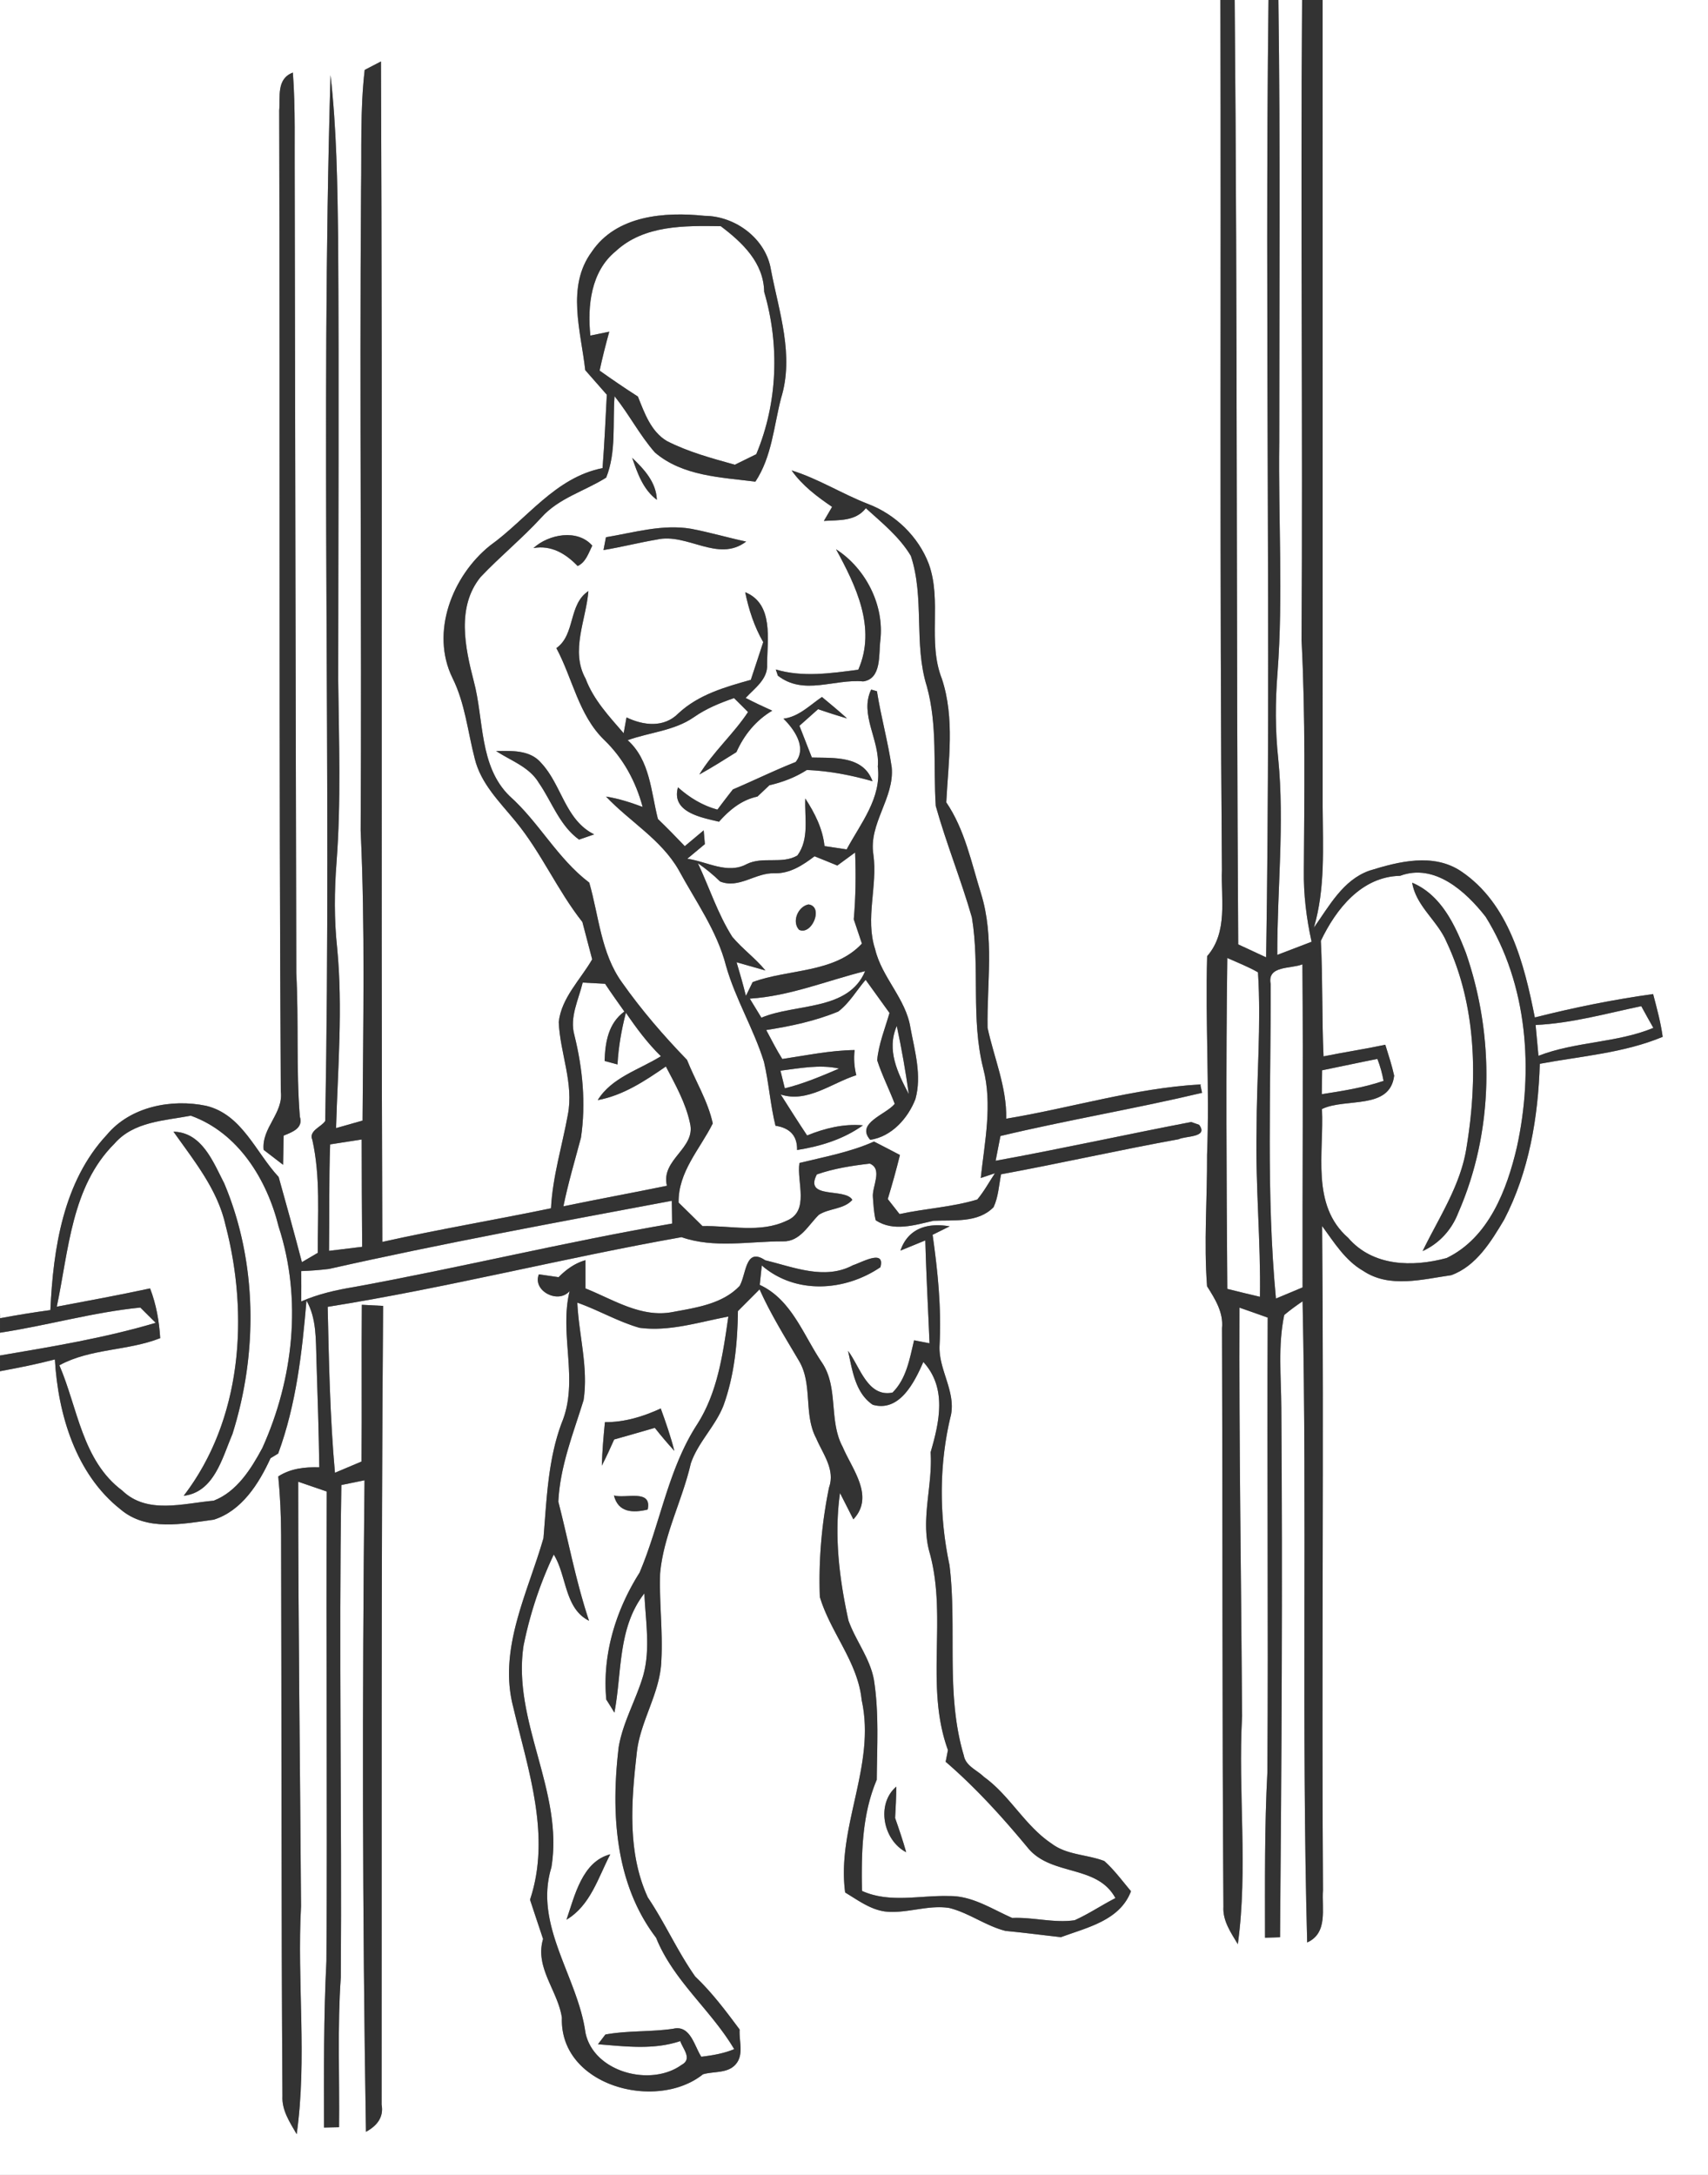 <svg width="288" height="275pt" viewBox="0 0 216 275" xmlns="http://www.w3.org/2000/svg"><rect x="0" y="0" width="216" height="275" fill="#808080" stroke="none"/><g fill="#FFF"><path d="M0 0h154.34c.09 36.65-.11 73.31.19 109.96-.14 3.7.79 7.89-1.87 10.94-.24 8.37.32 16.74-.01 25.12.03 5.54-.42 11.08 0 16.62 1.01 1.6 2.09 3.3 1.89 5.3.09 24.38.01 48.76.18 73.14-.11 1.79.95 3.29 1.82 4.75 1.31-9.57.01-19.24.54-28.85-.11-17.21-.4-34.43-.33-51.64 1.19.42 2.38.83 3.57 1.26-.1 19.14.09 38.28-.04 57.42-.37 6.99-.3 13.99-.3 20.99.47-.01 1.43-.04 1.9-.06.19-22.31.33-44.62.16-66.94-.02-3.91-.44-7.89.37-11.74.74-.62 1.52-1.19 2.32-1.73.57 27.01-.14 54.06.58 81.07 2.67-1.2 1.83-4.29 2-6.6-.19-28 .13-56-.11-83.99 1.51 2.06 2.91 4.36 5.19 5.67 3.33 2.23 7.47 1.07 11.13.55 3.16-1.13 5.06-4.27 6.7-7.02 3.15-6.06 4.3-12.95 4.51-19.71 5.2-.97 10.63-1.36 15.54-3.41-.25-1.84-.74-3.62-1.21-5.41-5.03.7-10.03 1.71-14.96 2.96-1.34-6.77-3.24-14.38-9.32-18.48-3.51-2.35-7.89-1.24-11.61-.08-3.34 1.18-5.08 4.49-7.01 7.2 1.46-4.97 1.13-10.15 1.11-15.26-.02-34.01.01-68.02-.01-102.03H216v275H0V173.38c2.33-.43 4.65-.89 6.94-1.49.4 6.93 2.64 14.48 8.28 18.94 3.33 2.84 7.9 1.84 11.82 1.32 3.53-1.12 5.71-4.56 7.17-7.77.24-.15.73-.44.97-.59 2.29-6.23 3.02-12.79 3.58-19.35 1.3 2.31 1.17 4.98 1.26 7.53.15 4.52.29 9.04.36 13.56-1.82-.05-3.63.14-5.19 1.15.24 2.44.35 4.89.36 7.34.07 23.67.01 47.34.17 71.01-.1 1.8.94 3.33 1.8 4.82 1.34-9.56.03-19.22.55-28.82-.12-17.9-.36-35.79-.36-53.68 1.2.41 2.41.82 3.61 1.24-.1 19.79.09 39.58-.04 59.37-.36 7.01-.31 14.03-.3 21.05l1.9-.04c.07-6.32-.22-12.65.22-18.96.15-20.74-.27-41.5.07-62.24l2.93-.6c-.3 27.45-.27 54.93.18 82.38 1.35-.73 2.28-1.81 1.98-3.44.03-33.66-.07-67.32.19-100.99-.68-.03-2.02-.11-2.69-.14-.06 6.61.02 13.21-.04 19.82-.84.36-2.52 1.07-3.36 1.42-.63-6.98-.76-13.98-.92-20.98 15.02-2.39 29.78-6.16 44.75-8.81 4.1 1.44 8.57.52 12.83.53 2.16.06 3.2-2.05 4.54-3.36 1.31-.84 3.14-.67 4.23-1.88-.88-1.58-6.16-.01-4.49-3.22 2.13-.75 4.46-1.11 6.7-1.37 1.68.7.26 2.91.39 4.25.08.97.11 1.96.36 2.92 2.25 1.47 4.91.6 7.3.06 2.57-.13 5.62.31 7.6-1.72.61-1.3.67-2.77.95-4.16 7.5-1.38 14.94-3.07 22.45-4.43.87-.44 3.83-.2 2.59-1.83-.25-.09-.75-.26-1-.35-8.25 1.58-16.46 3.4-24.73 4.9.16-.79.46-2.35.61-3.13 8.46-2.02 17.05-3.45 25.5-5.46-.06-.27-.17-.79-.23-1.06-8.25.46-16.36 2.98-24.54 4.33.08-4-1.54-7.67-2.36-11.5-.09-5.65.88-11.45-.82-16.95-1.23-3.93-2.05-8.09-4.4-11.55.26-5.19 1.11-10.59-.56-15.63-1.84-4.66.04-9.81-1.65-14.51-1.31-3.46-4.23-6.28-7.69-7.59-3.28-1.27-6.28-3.19-9.66-4.24 1.34 1.91 3.21 3.31 5.12 4.61-.26.44-.78 1.34-1.04 1.78 1.89-.13 3.99.08 5.31-1.61 2.04 1.85 4.26 3.63 5.69 6.03 1.76 5.32.34 11.14 2.02 16.49 1.37 4.93.8 10.09 1.13 15.13 1.33 4.75 3.21 9.35 4.57 14.1 1.04 6.31-.15 12.82 1.43 19.07 1.2 4.57.18 9.28-.31 13.87l1.79-.6c-.73 1.11-1.37 2.29-2.23 3.32-3.2.97-6.57 1.13-9.83 1.84-.37-.48-1.12-1.42-1.49-1.9.56-1.84 1.08-3.7 1.54-5.57-1.09-.57-2.18-1.14-3.28-1.7-3 1.34-6.25 1.93-9.43 2.71-.38 2.38 1.36 6.12-1.66 7.32-3.32 1.57-7.09.58-10.6.66-1-.99-2.01-1.99-3.02-2.97-.07-3.89 2.69-6.74 4.32-10.01-.62-2.85-2.19-5.35-3.26-8.04-2.97-3.07-5.76-6.3-8.22-9.79-2.66-3.68-2.92-8.39-4.14-12.62-4.02-3.04-6.35-7.63-10.08-10.95-3.88-3.79-3.22-9.69-4.53-14.54-1.11-4.28-2.18-9.38.86-13.14 2.47-2.61 5.27-4.89 7.7-7.54 2.2-2.46 5.48-3.33 8.19-5.04 1.3-3.23.8-6.88 1.06-10.29 1.83 2.28 3.17 4.91 5.1 7.11 3.5 3 8.36 3.14 12.71 3.69 2.09-3.17 2.32-6.97 3.24-10.53 1.69-5.44-.25-10.9-1.27-16.24-.62-3.94-4.5-6.82-8.39-6.84-5.06-.53-11.18-.07-14.29 4.57-3.23 4.4-1.35 10.02-.81 14.94.91 1.03 1.82 2.07 2.73 3.11-.16 3.1-.3 6.19-.54 9.28-5.99 1.18-9.55 6.44-14.24 9.8-4.76 3.83-7.56 10.96-4.74 16.73 1.6 3.21 1.93 6.79 2.82 10.21.77 3.16 3.16 5.48 5.15 7.91 3.26 3.95 5.29 8.73 8.46 12.74.41 1.57.82 3.14 1.24 4.72-1.48 2.57-3.89 4.86-4.23 7.93.16 3.92 1.93 7.74 1.15 11.73-.72 3.94-1.92 7.79-2.13 11.82-7.1 1.47-14.26 2.67-21.33 4.25-.19-49.75.04-99.51-.17-149.26-.52.27-1.55.8-2.06 1.07-.59 5.04-.37 10.13-.46 15.2-.2 27.01.1 54.01-.05 81.02.57 12.2.31 24.42.24 36.63-.84.24-2.51.71-3.35.95.22-7.58.87-15.18.14-22.76-.39-3.61-.36-7.24-.08-10.85.58-7.67.3-15.35.21-23.03.01-18.67.11-37.35-.01-56.02-.09-6.84-.19-13.69-.96-20.49-1.29 44.07.14 88.17-.67 132.24-.42.73-2.15 1.24-1.63 2.4 1.05 4.7.66 9.52.69 14.28-.5.3-1.51.89-2.01 1.18-.94-3.6-1.94-7.19-2.94-10.77-2.91-3.12-4.62-7.9-9.17-9-4.38-.91-9.59.09-12.57 3.68-5.51 5.91-6.77 14.38-7.13 22.15-2.13.29-4.25.63-6.36 1.03l-.01-.76V0m35.31 13.96c.11 41.35-.04 82.69.2 124.04.36 2.76-2.45 4.6-2.17 7.39.62.47 1.85 1.42 2.46 1.89.02-.92.05-2.77.07-3.69 1.05-.43 2.52-.93 2.05-2.4-.48-6.03-.13-12.1-.45-18.14-.08-33.35-.14-66.7-.2-100.05-.04-4.61.11-9.22-.23-13.82-2.11.78-1.58 3.07-1.73 4.78m44.64 43.93c.67 1.96 1.39 4.02 3.12 5.31-.09-2.24-1.6-3.85-3.12-5.31m-3.32 10.04c-.07.4-.23 1.21-.31 1.62 2.26-.37 4.47-.94 6.72-1.32 3.88-.9 7.74 2.96 11.32.25-2.34-.5-4.63-1.18-6.97-1.62-3.63-.61-7.21.48-10.76 1.07m-9.17 1.37c2.27-.4 4.09.71 5.59 2.27 1.04-.48 1.38-1.64 1.85-2.58-1.86-2.13-5.5-1.46-7.44.31m38.27.15c2.51 4.61 5.13 9.96 2.81 15.23-3.45.45-7.03.99-10.43-.03.06.19.19.59.26.78 3.29 2.56 7.1.39 10.8.73 2.34-.34 1.94-3.4 2.16-5.17.53-4.48-1.86-9.13-5.6-11.54m-35.37 12.5c2.07 3.86 2.81 8.47 6.06 11.62 2.4 2.31 3.99 5.25 4.85 8.46-1.51-.56-3.04-1.06-4.63-1.31 2.99 3.16 6.96 5.41 9.18 9.27 2.15 3.97 4.87 7.72 6 12.15 1.19 4.19 3.5 7.96 4.79 12.11.63 2.67.8 5.42 1.46 8.09 1.87.29 2.77 1.31 2.73 3.07 2.95-.46 5.87-1.36 8.33-3.12-2.43-.22-4.83.37-7.06 1.28-1.14-1.71-2.24-3.45-3.34-5.18 3.37 1.1 6.46-1.46 9.56-2.44-.26-1.04-.34-2.1-.21-3.18-3.09.04-6.11.68-9.15 1.13-.75-1.18-1.37-2.44-2.03-3.66 3.1-.48 6.2-1.14 9.11-2.34 1.42-1.08 2.32-2.68 3.46-4.01 1 1.39 2.02 2.79 3.02 4.19-.57 1.98-1.37 3.92-1.56 5.98.61 1.89 1.52 3.66 2.22 5.51-1.09 1.36-4.98 2.43-3.1 4.55 2.7-.39 4.78-2.72 5.72-5.16.82-2.97-.08-6.04-.63-8.99-.57-3.7-3.62-6.36-4.47-9.96-1.28-3.91.34-7.99-.22-11.97-.62-3.91 2.68-7.14 2.32-11.02-.47-3.24-1.36-6.39-1.87-9.62-.18-.05-.55-.16-.73-.21-1.52 3.16 1.14 6.44.84 9.74.5 3.97-2.18 7.19-3.94 10.47-.7-.1-2.1-.31-2.8-.42-.23-2.22-1.24-4.18-2.43-6.02-.11 2.41.54 5.11-1 7.21-1.93 1.14-4.39.08-6.41 1.09-2.44 1.32-5.04-.33-7.51-.68.56-.46 1.67-1.39 2.22-1.85-.03-.43-.11-1.31-.15-1.74-.8.66-1.6 1.33-2.39 2-1.11-1.17-2.24-2.32-3.4-3.44-.88-3.44-.98-7.4-3.82-9.96 2.77-1 5.88-1.18 8.36-2.9 1.55-1.09 3.31-1.81 5.09-2.42.59.58 1.19 1.17 1.77 1.76-1.85 2.8-4.42 5.04-6.16 7.9 1.6-.88 3.14-1.86 4.69-2.83.97-2.18 2.47-4.02 4.53-5.24-1.14-.51-2.26-1.04-3.36-1.61 1.1-1.2 2.84-2.38 2.71-4.25.02-3.13.86-7.65-2.77-9.12.45 2.2 1.15 4.36 2.28 6.31-.51 1.59-1.05 3.18-1.57 4.77-3.28.92-6.6 1.86-9.16 4.24-1.81 1.84-4.4 1.55-6.56.51l-.36 2c-1.83-2.12-3.81-4.22-4.81-6.89-1.96-3.52.06-7.41.35-11.08-2.56 1.68-1.62 5.5-4.05 7.21m28.72 8.92c1.37 1.35 2.99 3.65 1.54 5.48-2.69 1.06-5.28 2.34-7.94 3.47-.66.84-1.31 1.69-1.95 2.55-1.88-.51-3.54-1.52-4.99-2.82-.89 3.16 2.97 3.82 5.19 4.35 1.32-1.49 2.86-2.76 4.86-3.18l1.51-1.43c1.67-.39 3.28-.99 4.73-1.93 2.82.11 5.6.65 8.31 1.42-1.18-3.25-4.86-2.92-7.67-3-.53-1.34-1.05-2.68-1.57-4.01.79-.7 1.57-1.4 2.36-2.1 1.21.42 2.43.81 3.66 1.17-1.03-.94-2.1-1.82-3.17-2.71-1.55 1.04-2.93 2.5-4.87 2.74m-36.34 4.09c1.86 1.23 4.19 2 5.39 4.01 1.67 2.41 2.64 5.42 5.1 7.19.48-.16 1.43-.49 1.91-.66-3.67-1.82-4.09-6.25-6.7-9.03-1.41-1.67-3.73-1.53-5.7-1.51m51.13 63.17c.79-.32 2.36-.97 3.15-1.29.11 4.34.36 8.67.53 13.01-.49-.1-1.46-.28-1.95-.38-.56 2.31-.96 4.86-2.73 6.61-3.15.63-4.11-3.27-5.62-5.27.53 2.4.9 5.32 3.12 6.81 3.41.98 5.3-2.9 6.4-5.41 3.01 3.3 2.03 7.59.92 11.42.29 4.33-1.37 8.63-.07 12.89 2.17 8.15-.66 16.74 2.26 24.76-.07.37-.21 1.11-.29 1.48 3.84 3.31 7.23 7.06 10.45 10.95 2.98 3.54 8.72 2.03 11.02 6.29-1.74.89-3.37 2-5.16 2.8-2.62.38-5.26-.41-7.89-.29-2.58-1.13-5.08-2.83-8.01-2.77-3.67-.11-7.5.93-10.99-.65-.08-4.74-.02-9.61 1.87-14.06.03-4.21.3-8.45-.36-12.63-.49-2.72-2.3-4.93-3.22-7.5-1.16-5.28-1.83-10.73-1.07-16.12.42.83 1.27 2.49 1.69 3.33 2.72-2.91-.14-6.3-1.35-9.16-1.8-3.34-.48-7.52-2.64-10.69-2.34-3.45-3.81-7.93-7.85-9.8l.26-2.45c4.28 3.7 10.51 3.27 15 .22.64-2.36-2.43-.57-3.48-.25-3.57 1.91-7.49.23-11.09-.63-2.52-1.7-2.37 1.73-3.23 3.24-2.16 2.29-5.5 2.75-8.45 3.3-3.99.78-7.51-1.57-11.05-2.98v-3.57c-1.34.38-2.44 1.18-3.4 2.15l-2.49-.36c-.85 2.07 2.44 3.81 3.89 2.11-1.36 5.51 1.22 11.32-1 16.66-1.75 4.66-1.9 9.68-2.31 14.58-1.99 6.95-5.78 14.06-3.8 21.46 1.86 7.89 4.79 16.18 2.1 24.26.54 1.66 1.1 3.31 1.65 4.97-1.08 3.62 1.88 6.54 2.38 9.96-.29 8.62 11.94 11.87 17.84 7.15 1.34-.4 3.09-.09 4.11-1.23 1.11-1.22.43-2.96.53-4.43-1.74-2.34-3.49-4.68-5.61-6.69-2.25-3.18-3.82-6.78-6-10.01-2.6-5.64-2.1-12.1-1.42-18.11.38-4.14 3.01-7.7 3.13-11.89.2-3.65-.28-7.3-.16-10.96.43-4.84 2.8-9.21 3.88-13.91.91-2.69 3.12-4.71 4.14-7.35 1.38-3.82 1.77-7.89 1.82-11.92.91-.92 1.83-1.83 2.74-2.75 1.4 3.13 3.22 6.05 4.96 9 1.8 2.97.57 6.78 2.2 9.83.84 1.98 2.43 3.95 1.62 6.23-.93 4.54-1.33 9.21-1.16 13.83 1.35 4.52 4.81 8.22 5.29 13.04 1.83 8.27-3.19 16.04-2.09 24.33 1.58.95 3.14 2.13 5.01 2.4 2.74.32 5.44-.88 8.17-.44 2.5.63 4.61 2.27 7.11 2.9 2.34.22 4.66.53 7 .79 3.32-1.23 7.45-2.1 8.86-5.81-1.1-1.3-2.11-2.69-3.38-3.82-2.19-.84-4.74-.74-6.67-2.21-3.38-2.26-5.26-6.07-8.55-8.43-.87-.86-2.3-1.36-2.54-2.7-2.34-7.81-.83-16.08-1.81-24.06-1.33-6.24-1.34-12.83.19-19.03.58-3.04-1.6-5.74-1.45-8.75.25-4.69-.22-9.36-.88-14l2.16-1.07c-2.68-.46-5.22.15-6.23 3.07m.73 76.07c-.41-1.46-.9-2.9-1.4-4.33.08-1.32.14-2.65.15-3.97-2.58 2.21-1.67 6.79 1.25 8.3z"/><path d="M156.14 0h4.28c-.49 40.35.34 80.71-.3 121.05-1.18-.54-2.35-1.09-3.53-1.64-.26-39.8-.09-79.61-.45-119.41zM161.67 0h3c-.21 26.98.1 53.97-.07 80.95.5 9.68.35 19.38.29 29.07-.05 3.05.32 6.08.98 9.06-1.45.56-2.9 1.11-4.34 1.66-.02-8.27.93-16.55.12-24.8-.39-3.61-.38-7.25-.09-10.86.73-9.71.09-19.43.22-29.15 0-18.64.15-37.29-.11-55.93zM77.85 31.78c3.58-3.34 8.74-3.25 13.3-3.18 2.73 2.06 5.43 4.61 5.49 8.3 1.97 6.72 1.71 14.05-1 20.53-.68.34-2.04 1-2.71 1.33-2.93-.82-5.89-1.61-8.6-3-2.02-1.2-2.83-3.56-3.66-5.62-1.64-1.05-3.25-2.15-4.84-3.28.35-1.65.77-3.29 1.22-4.92-.6.12-1.8.37-2.39.49-.39-3.76.07-8.1 3.19-10.65zM105.89 109.44l2.25-1.65c.11 2.81.08 5.64-.17 8.45.26.77.77 2.31 1.03 3.07-3.49 3.76-9.28 3.19-13.82 4.87l-.85 1.75c-.35-1.44-.76-2.85-1.18-4.26l3.65 1.04c-1.27-1.55-2.91-2.73-4.19-4.25-1.84-2.9-2.89-6.21-4.35-9.31 1 .69 1.94 1.46 2.81 2.31 2.39.96 4.47-1.14 6.87-1.04 1.96.05 3.58-1.02 5.07-2.15.96.38 1.92.78 2.88 1.17m-14.55 4.46c.44.38.44.38 0 0m10.91.46c-1.33.25-2.15 2.18-1.19 3.21 1.61.74 3.14-2.95 1.19-3.21zM177.06 110.74c4.36-1.63 8.32 1.98 10.82 5.18 5.33 8.57 6.08 19.43 3.95 29.13-1.26 5.4-3.57 11.46-8.89 14.02-4.29 1.16-9.32 1.08-12.45-2.56-4.74-4.14-3.03-10.77-3.31-16.28 2.95-1.45 8.61.17 9.13-4.22-.29-1.33-.72-2.62-1.12-3.91-2.59.55-5.21.94-7.81 1.47-.22-4.87-.09-9.75-.34-14.61 1.92-4.03 5.15-8.12 10.02-8.22m1.53.87c.49 2.98 3.2 4.79 4.34 7.48 3.8 8.03 3.96 17.33 2.54 25.95-.73 4.82-3.48 8.87-5.56 13.15 2.09-.95 3.68-2.69 4.5-4.83 4.52-10.31 4.63-22.31.97-32.89-1.35-3.49-3.11-7.31-6.79-8.86zM155.21 121.13c1.3.58 2.63 1.1 3.88 1.81.42 6.67-.18 13.35-.18 20.03-.15 7 .54 13.99.43 21-1.38-.32-2.76-.66-4.13-1-.1-13.94-.19-27.89 0-41.84zM160.69 124.41c-.46-2.36 2.57-1.88 4.02-2.48.11 13.62-.01 27.24.02 40.85-.84.35-2.53 1.06-3.37 1.41-1.25-13.22-.62-26.52-.67-39.78zM94.82 126.27c5.03-.31 9.74-2.27 14.59-3.48-2.12 5.08-8.79 4.06-13.12 5.89-.49-.8-.98-1.61-1.47-2.41zM73.69 124.24c.71.04 2.12.11 2.83.15.78 1.18 1.61 2.34 2.44 3.51-2.03 1.48-2.43 3.89-2.5 6.25l1.63.44c.12-2.21.51-4.4 1.06-6.54 1.33 1.95 2.74 3.85 4.43 5.5-2.73 1.71-6.21 2.67-7.99 5.55 3.22-.59 5.98-2.43 8.62-4.25 1.2 2.3 2.51 4.61 3.05 7.17.78 3.19-3.73 4.57-2.92 7.91-4.36.9-8.73 1.69-13.09 2.6.6-2.93 1.45-5.79 2.22-8.68.64-4.31.22-8.74-.83-12.96-.64-2.27.53-4.48 1.05-6.65zM194.2 129.6c4.54-.21 8.93-1.45 13.36-2.38.5.92 1.01 1.83 1.53 2.75-4.62 1.91-9.85 1.71-14.53 3.53l-.36-3.9zM113.41 129.73c.61 2.85 1.12 5.73 1.52 8.62-1.4-2.68-2.85-5.58-1.52-8.62z"/><path d="M167.2 135.33c2.33-.47 4.65-.98 6.99-1.44.35.9.61 1.83.78 2.78-2.53.86-5.18 1.27-7.81 1.68l.04-3.02zM98.7 135.38c2.46-.31 4.95-.81 7.42-.27-2.24.96-4.5 1.92-6.87 2.5-.14-.55-.41-1.67-.55-2.23zM14.48 144.6c2.42-2.79 6.28-2.89 9.65-3.53 6 2.15 9.64 8.08 11.11 14.04 2.99 9.16 1.86 19.28-2.06 27.97-1.42 2.65-3.24 5.55-6.16 6.67-3.83.33-8.41 1.77-11.56-1.28-5.07-3.78-5.63-10.46-7.95-15.84 3.93-2.15 8.62-1.8 12.75-3.43-.13-2.15-.5-4.27-1.28-6.29-3.92.84-7.86 1.57-11.8 2.31 1.51-7.09 1.84-15.19 7.3-20.62m7.46-1.51c2.6 3.69 5.57 7.29 6.58 11.82 2.98 11.4 2.09 24.61-5.29 34.22 3.86-.46 4.87-4.78 6.16-7.79 3.24-10.25 3.16-21.77-1.04-31.73-1.4-2.71-2.81-6.43-6.41-6.52zM41.75 144.7c1-.16 2.99-.47 3.99-.62.01 4.52.02 9.05.06 13.57l-4.19.51c.06-4.49-.02-8.98.14-13.46zM41.59 160.45c14.38-3.24 28.88-5.9 43.37-8.62l.04 2.88c-13.46 2.31-26.72 5.56-40.15 8.01-2.31.38-4.6.89-6.76 1.84.02-1.28.02-2.56 0-3.84 1.17-.04 2.34-.13 3.5-.27z"/><path d="M0 168.51c5.94-.9 11.77-2.59 17.75-3.18.49.48 1.46 1.45 1.94 1.93-6.43 1.91-13.08 3.01-19.69 4.13v-2.88zM73.01 164.71c2.67.94 5.14 2.4 7.86 3.18 3.8.51 7.54-.73 11.24-1.42-.68 4.68-1.34 9.55-3.94 13.62-3.7 5.69-4.67 12.6-7.29 18.76-3.02 4.77-4.73 10.36-4.21 16.04.26.41.78 1.24 1.03 1.66.97-5.1.4-10.74 3.79-15.08.14 3.46.8 7.03-.16 10.43-.9 3.05-2.56 5.85-3.09 9.01-.99 8.24-.49 17.26 4.73 24.1 2.2 5.46 6.93 9.11 9.88 14.09-1.33.55-2.75.79-4.16.96-.88-1.33-1.37-4.06-3.56-3.54-2.84.42-5.77.21-8.57.73-.23.3-.7.92-.94 1.23 3.48.27 7.02.74 10.41-.4.32.99 1.58 2.25.16 3.01-3.9 2.82-11.12.93-12.15-4.07-.97-7.08-6.56-13.57-4.31-20.9 1.59-9.61-4.97-18.45-3.52-28.04.8-3.97 2.08-7.86 3.82-11.52 1.66 2.66 1.34 6.82 4.46 8.37-1.65-4.93-2.59-10.03-3.88-15.05.21-4.48 1.89-8.62 3.19-12.84.63-4.1-.6-8.23-.79-12.33m3.49 15.11c-.18 1.83-.34 3.66-.39 5.5.56-1.09 1.07-2.2 1.56-3.31 1.71-.49 3.43-.96 5.14-1.47.79 1 1.61 1.97 2.47 2.91-.46-1.82-1.08-3.6-1.72-5.36-2.23 1.03-4.59 1.75-7.06 1.73m1.14 9.27c.55 2.19 2.42 2.22 4.27 1.78.57-2.64-2.8-1.35-4.27-1.78m-6 53.64c3.04-1.81 4-5.32 5.54-8.27-3.56.92-4.5 5.24-5.54 8.27z"/></g><g fill="#333"><path d="M154.34 0h1.8c.36 39.8.19 79.61.45 119.41 1.18.55 2.35 1.1 3.53 1.64.64-40.34-.19-80.7.3-121.05h1.25c.26 18.64.11 37.29.11 55.93-.13 9.72.51 19.44-.22 29.15-.29 3.61-.3 7.25.09 10.86.81 8.25-.14 16.53-.12 24.8 1.44-.55 2.89-1.1 4.34-1.66-.66-2.98-1.03-6.01-.98-9.06.06-9.69.21-19.39-.29-29.07.17-26.98-.14-53.97.07-80.95h2.59c.02 34.01-.01 68.02.01 102.03.02 5.11.35 10.29-1.11 15.26 1.93-2.71 3.67-6.02 7.01-7.2 3.72-1.16 8.1-2.27 11.61.08 6.08 4.1 7.98 11.71 9.32 18.48 4.93-1.25 9.93-2.26 14.96-2.96.47 1.79.96 3.57 1.21 5.41-4.91 2.05-10.34 2.44-15.54 3.41-.21 6.76-1.36 13.65-4.51 19.71-1.64 2.75-3.54 5.89-6.7 7.02-3.66.52-7.8 1.68-11.13-.55-2.28-1.31-3.68-3.61-5.19-5.67.24 27.99-.08 55.99.11 83.99-.17 2.31.67 5.4-2 6.6-.72-27.01-.01-54.06-.58-81.07-.8.54-1.58 1.11-2.32 1.73-.81 3.85-.39 7.83-.37 11.74.17 22.32.03 44.63-.16 66.94-.47.02-1.43.05-1.9.06 0-7-.07-14 .3-20.99.13-19.14-.06-38.28.04-57.42-1.19-.43-2.38-.84-3.57-1.26-.07 17.21.22 34.43.33 51.64-.53 9.61.77 19.28-.54 28.85-.87-1.46-1.93-2.96-1.82-4.75-.17-24.38-.09-48.76-.18-73.14.2-2-.88-3.7-1.89-5.3-.42-5.54.03-11.08 0-16.62.33-8.38-.23-16.75.01-25.12 2.66-3.05 1.73-7.24 1.87-10.94-.3-36.65-.1-73.31-.19-109.96m22.72 110.74c-4.87.1-8.1 4.19-10.02 8.22.25 4.86.12 9.74.34 14.61 2.6-.53 5.22-.92 7.81-1.47.4 1.29.83 2.58 1.12 3.91-.52 4.39-6.18 2.77-9.13 4.22.28 5.51-1.43 12.14 3.31 16.28 3.13 3.64 8.16 3.72 12.45 2.56 5.32-2.56 7.63-8.62 8.89-14.02 2.13-9.7 1.38-20.56-3.95-29.13-2.5-3.2-6.46-6.81-10.82-5.18m-21.85 10.39c-.19 13.95-.1 27.9 0 41.84 1.37.34 2.75.68 4.13 1 .11-7.01-.58-14-.43-21 0-6.68.6-13.36.18-20.03-1.25-.71-2.58-1.23-3.88-1.81m5.48 3.28c.05 13.26-.58 26.56.67 39.78.84-.35 2.53-1.06 3.37-1.41-.03-13.61.09-27.23-.02-40.85-1.45.6-4.48.12-4.02 2.48m33.51 5.19l.36 3.9c4.68-1.82 9.91-1.62 14.53-3.53-.52-.92-1.03-1.83-1.53-2.75-4.43.93-8.82 2.17-13.36 2.38m-27 5.73l-.04 3.02c2.63-.41 5.28-.82 7.81-1.68-.17-.95-.43-1.88-.78-2.78-2.34.46-4.66.97-6.99 1.44zM46.12 8.84c.51-.27 1.54-.8 2.06-1.07.21 49.75-.02 99.51.17 149.26 7.07-1.58 14.23-2.78 21.33-4.25.21-4.03 1.41-7.88 2.13-11.82.78-3.99-.99-7.81-1.15-11.73.34-3.07 2.75-5.36 4.23-7.93-.42-1.58-.83-3.15-1.24-4.72-3.17-4.01-5.2-8.79-8.46-12.74-1.99-2.43-4.38-4.75-5.15-7.91-.89-3.42-1.22-7-2.82-10.21-2.82-5.77-.02-12.9 4.74-16.73 4.69-3.36 8.25-8.62 14.24-9.8.24-3.09.38-6.18.54-9.28-.91-1.04-1.82-2.08-2.73-3.11-.54-4.92-2.42-10.54.81-14.94 3.11-4.64 9.23-5.1 14.29-4.57 3.89.02 7.77 2.9 8.39 6.84 1.02 5.34 2.96 10.8 1.27 16.24-.92 3.56-1.15 7.36-3.24 10.53-4.35-.55-9.21-.69-12.71-3.69-1.93-2.2-3.27-4.83-5.1-7.11-.26 3.41.24 7.06-1.06 10.29-2.71 1.71-5.99 2.58-8.19 5.04-2.43 2.65-5.23 4.93-7.7 7.54-3.04 3.76-1.97 8.86-.86 13.14 1.31 4.85.65 10.75 4.53 14.54 3.73 3.32 6.06 7.91 10.08 10.95 1.22 4.23 1.48 8.94 4.14 12.62 2.46 3.49 5.25 6.72 8.22 9.79 1.07 2.69 2.64 5.19 3.26 8.04-1.63 3.27-4.39 6.12-4.32 10.01 1.01.98 2.02 1.98 3.02 2.97 3.51-.08 7.28.91 10.6-.66 3.02-1.2 1.28-4.94 1.66-7.32 3.18-.78 6.43-1.37 9.43-2.71 1.1.56 2.19 1.13 3.28 1.7-.46 1.87-.98 3.73-1.54 5.57.37.48 1.12 1.42 1.49 1.9 3.26-.71 6.63-.87 9.83-1.84.86-1.03 1.5-2.21 2.23-3.32l-1.79.6c.49-4.59 1.51-9.3.31-13.87-1.58-6.25-.39-12.76-1.43-19.07-1.36-4.75-3.24-9.35-4.57-14.1-.33-5.04.24-10.2-1.13-15.13-1.68-5.35-.26-11.17-2.02-16.49-1.43-2.4-3.65-4.18-5.69-6.03-1.32 1.69-3.42 1.48-5.31 1.61.26-.44.78-1.34 1.04-1.78-1.91-1.3-3.78-2.7-5.12-4.61 3.38 1.05 6.38 2.97 9.66 4.24 3.46 1.31 6.38 4.13 7.69 7.59 1.69 4.7-.19 9.85 1.65 14.51 1.67 5.04.82 10.44.56 15.63 2.35 3.46 3.17 7.62 4.4 11.55 1.7 5.5.73 11.3.82 16.95.82 3.83 2.44 7.5 2.36 11.5 8.18-1.35 16.29-3.87 24.54-4.33.06.27.17.79.23 1.06-8.45 2.01-17.04 3.44-25.5 5.46-.15.78-.45 2.34-.61 3.13 8.27-1.5 16.48-3.32 24.73-4.9.25.09.75.26 1 .35 1.24 1.63-1.72 1.39-2.59 1.83-7.51 1.36-14.95 3.05-22.45 4.43-.28 1.39-.34 2.86-.95 4.16-1.98 2.03-5.03 1.59-7.6 1.72-2.39.54-5.05 1.41-7.3-.06-.25-.96-.28-1.95-.36-2.92-.13-1.34 1.29-3.55-.39-4.25-2.24.26-4.57.62-6.7 1.37-1.67 3.21 3.61 1.64 4.49 3.22-1.09 1.21-2.92 1.04-4.23 1.88-1.34 1.31-2.38 3.42-4.54 3.36-4.26-.01-8.73.91-12.83-.53-14.97 2.65-29.73 6.42-44.75 8.81.16 7 .29 14 .92 20.98.84-.35 2.52-1.06 3.36-1.42.06-6.61-.02-13.21.04-19.82.67.03 2.01.11 2.69.14-.26 33.67-.16 67.33-.19 100.99.3 1.63-.63 2.71-1.98 3.44-.45-27.45-.48-54.93-.18-82.38l-2.93.6c-.34 20.74.08 41.5-.07 62.24-.44 6.31-.15 12.64-.22 18.96l-1.9.04c-.01-7.02-.06-14.04.3-21.05.13-19.79-.06-39.58.04-59.37-1.2-.42-2.41-.83-3.61-1.24 0 17.89.24 35.78.36 53.68-.52 9.6.79 19.26-.55 28.82-.86-1.49-1.9-3.02-1.8-4.82-.16-23.67-.1-47.34-.17-71.01-.01-2.45-.12-4.9-.36-7.34 1.56-1.01 3.37-1.2 5.19-1.15-.07-4.52-.21-9.04-.36-13.56-.09-2.55.04-5.22-1.26-7.53-.56 6.56-1.29 13.12-3.58 19.35-.24.15-.73.44-.97.59-1.46 3.21-3.64 6.65-7.17 7.77-3.92.52-8.49 1.52-11.82-1.32-5.64-4.46-7.88-12.01-8.28-18.94-2.29.6-4.61 1.06-6.94 1.49v-1.99c6.61-1.12 13.26-2.22 19.69-4.13-.48-.48-1.45-1.45-1.94-1.93-5.98.59-11.81 2.28-17.75 3.18v-2.59l.01.76c2.11-.4 4.23-.74 6.36-1.03.36-7.77 1.62-16.24 7.13-22.15 2.98-3.59 8.19-4.59 12.57-3.68 4.55 1.1 6.26 5.88 9.17 9 1 3.58 2 7.17 2.94 10.77.5-.29 1.51-.88 2.01-1.18-.03-4.76.36-9.58-.69-14.28-.52-1.16 1.21-1.67 1.63-2.4.81-44.07-.62-88.17.67-132.24.77 6.8.87 13.65.96 20.49.12 18.67.02 37.35.01 56.02.09 7.68.37 15.36-.21 23.03-.28 3.61-.31 7.24.08 10.85.73 7.58.08 15.18-.14 22.76.84-.24 2.51-.71 3.35-.95.07-12.21.33-24.43-.24-36.63.15-27.01-.15-54.01.05-81.02.09-5.07-.13-10.16.46-15.2m31.73 22.94c-3.12 2.55-3.58 6.89-3.19 10.65.59-.12 1.79-.37 2.39-.49-.45 1.63-.87 3.27-1.22 4.92 1.59 1.13 3.2 2.23 4.84 3.28.83 2.06 1.64 4.42 3.66 5.62 2.71 1.39 5.67 2.18 8.6 3 .67-.33 2.03-.99 2.71-1.33 2.71-6.48 2.97-13.81 1-20.53-.06-3.69-2.76-6.24-5.49-8.3-4.56-.07-9.72-.16-13.3 3.18m-4.16 92.46c-.52 2.17-1.69 4.38-1.05 6.65 1.05 4.22 1.47 8.65.83 12.96-.77 2.89-1.62 5.75-2.22 8.68 4.36-.91 8.73-1.7 13.09-2.6-.81-3.34 3.7-4.72 2.92-7.91-.54-2.56-1.85-4.87-3.05-7.17-2.64 1.82-5.4 3.66-8.62 4.25 1.78-2.88 5.26-3.84 7.99-5.55-1.69-1.65-3.1-3.55-4.43-5.5-.55 2.14-.94 4.33-1.06 6.54l-1.63-.44c.07-2.36.47-4.77 2.5-6.25-.83-1.17-1.66-2.33-2.44-3.51-.71-.04-2.12-.11-2.83-.15M14.48 144.6c-5.46 5.43-5.79 13.53-7.3 20.62 3.94-.74 7.88-1.47 11.8-2.31.78 2.02 1.15 4.14 1.28 6.29-4.13 1.63-8.82 1.28-12.75 3.43 2.32 5.38 2.88 12.06 7.95 15.84 3.15 3.05 7.73 1.61 11.56 1.28 2.92-1.12 4.74-4.02 6.16-6.67 3.92-8.69 5.05-18.81 2.06-27.97-1.47-5.96-5.11-11.89-11.11-14.04-3.37.64-7.23.74-9.65 3.53m27.27.1c-.16 4.48-.08 8.97-.14 13.46l4.19-.51c-.04-4.52-.05-9.05-.06-13.57-1 .15-2.99.46-3.99.62m-.16 15.75c-1.16.14-2.33.23-3.5.27.02 1.28.02 2.56 0 3.84 2.16-.95 4.45-1.46 6.76-1.84 13.43-2.45 26.69-5.7 40.15-8.01l-.04-2.88c-14.49 2.72-28.99 5.38-43.37 8.62z"/><path d="M35.31 13.96c.15-1.71-.38-4 1.73-4.78.34 4.6.19 9.21.23 13.82.06 33.35.12 66.7.2 100.05.32 6.04-.03 12.11.45 18.14.47 1.47-1 1.97-2.05 2.4-.02.92-.05 2.77-.07 3.69-.61-.47-1.84-1.42-2.46-1.89-.28-2.79 2.53-4.63 2.17-7.39-.24-41.35-.09-82.69-.2-124.04zM79.95 57.89c1.52 1.46 3.03 3.07 3.12 5.31-1.73-1.29-2.45-3.35-3.12-5.31zM76.63 67.93c3.55-.59 7.13-1.68 10.76-1.07 2.34.44 4.63 1.12 6.97 1.62-3.58 2.71-7.44-1.15-11.32-.25-2.25.38-4.46.95-6.72 1.32.08-.41.24-1.22.31-1.62zM67.46 69.3c1.94-1.77 5.58-2.44 7.44-.31-.47.94-.81 2.1-1.85 2.58-1.5-1.56-3.32-2.67-5.59-2.27zM105.73 69.45c3.74 2.41 6.13 7.06 5.6 11.54-.22 1.77.18 4.83-2.16 5.17-3.7-.34-7.51 1.83-10.8-.73-.07-.19-.2-.59-.26-.78 3.4 1.02 6.98.48 10.43.03 2.32-5.27-.3-10.62-2.81-15.23z"/><path d="M70.36 81.95c2.43-1.71 1.49-5.53 4.05-7.21-.29 3.67-2.31 7.56-.35 11.08 1 2.67 2.98 4.77 4.81 6.89l.36-2c2.16 1.04 4.75 1.33 6.56-.51 2.56-2.38 5.88-3.32 9.16-4.24.52-1.59 1.06-3.18 1.57-4.77-1.13-1.95-1.83-4.11-2.28-6.31 3.63 1.47 2.79 5.99 2.77 9.12.13 1.87-1.61 3.05-2.71 4.25 1.1.57 2.22 1.1 3.36 1.61-2.06 1.22-3.56 3.06-4.53 5.24-1.55.97-3.09 1.95-4.69 2.83 1.74-2.86 4.31-5.1 6.16-7.9-.58-.59-1.18-1.18-1.77-1.76-1.78.61-3.54 1.33-5.09 2.42-2.48 1.72-5.59 1.9-8.36 2.9 2.84 2.56 2.94 6.52 3.82 9.96 1.16 1.12 2.29 2.27 3.4 3.44.79-.67 1.59-1.34 2.39-2 .04.43.12 1.31.15 1.74-.55.46-1.66 1.39-2.22 1.85 2.47.35 5.07 2 7.51.68 2.02-1.01 4.48.05 6.41-1.09 1.54-2.1.89-4.8 1-7.21 1.19 1.84 2.2 3.8 2.43 6.02.7.11 2.1.32 2.8.42 1.76-3.28 4.44-6.5 3.94-10.47.3-3.3-2.36-6.58-.84-9.74.18.05.55.16.73.21.51 3.23 1.4 6.38 1.87 9.62.36 3.88-2.94 7.11-2.32 11.02.56 3.98-1.06 8.06.22 11.97.85 3.6 3.9 6.26 4.47 9.96.55 2.95 1.45 6.02.63 8.99-.94 2.44-3.02 4.77-5.72 5.16-1.88-2.12 2.01-3.19 3.1-4.55-.7-1.85-1.61-3.62-2.22-5.51.19-2.06.99-4 1.56-5.98-1-1.4-2.02-2.8-3.02-4.19-1.14 1.33-2.04 2.93-3.46 4.01-2.91 1.2-6.01 1.86-9.11 2.34.66 1.22 1.28 2.48 2.03 3.66 3.04-.45 6.06-1.09 9.15-1.13-.13 1.08-.05 2.14.21 3.18-3.1.98-6.19 3.54-9.56 2.44 1.1 1.73 2.2 3.47 3.34 5.18 2.23-.91 4.63-1.5 7.06-1.28-2.46 1.76-5.38 2.66-8.33 3.12.04-1.76-.86-2.78-2.73-3.07-.66-2.67-.83-5.42-1.46-8.09-1.29-4.15-3.6-7.92-4.79-12.11-1.13-4.43-3.85-8.18-6-12.15-2.22-3.86-6.19-6.11-9.18-9.27 1.59.25 3.12.75 4.63 1.31-.86-3.21-2.45-6.15-4.85-8.46-3.25-3.15-3.99-7.76-6.06-11.62m35.53 27.49c-.96-.39-1.92-.79-2.88-1.17-1.49 1.13-3.11 2.2-5.07 2.15-2.4-.1-4.48 2-6.87 1.04-.87-.85-1.81-1.62-2.81-2.31 1.46 3.1 2.51 6.41 4.35 9.31 1.28 1.52 2.92 2.7 4.19 4.25l-3.65-1.04c.42 1.41.83 2.82 1.18 4.26l.85-1.75c4.54-1.68 10.33-1.11 13.82-4.87-.26-.76-.77-2.3-1.03-3.07.25-2.81.28-5.64.17-8.45l-2.25 1.65m-11.07 16.83c.49.8.98 1.61 1.47 2.41 4.33-1.83 11-.81 13.12-5.89-4.85 1.21-9.56 3.17-14.59 3.48m18.59 3.46c-1.33 3.04.12 5.94 1.52 8.62-.4-2.89-.91-5.77-1.52-8.62m-14.71 5.65c.14.56.41 1.68.55 2.23 2.37-.58 4.63-1.54 6.87-2.5-2.47-.54-4.96-.04-7.42.27z"/><path d="M99.08 90.87c1.94-.24 3.32-1.7 4.87-2.74 1.07.89 2.14 1.77 3.17 2.71-1.23-.36-2.45-.75-3.66-1.17-.79.7-1.57 1.4-2.36 2.1.52 1.33 1.04 2.67 1.57 4.01 2.81.08 6.49-.25 7.67 3-2.71-.77-5.49-1.31-8.31-1.42-1.45.94-3.06 1.54-4.73 1.93l-1.51 1.43c-2 .42-3.54 1.69-4.86 3.18-2.22-.53-6.08-1.19-5.19-4.35 1.45 1.3 3.11 2.31 4.99 2.82.64-.86 1.29-1.71 1.95-2.55 2.66-1.13 5.25-2.41 7.94-3.47 1.45-1.83-.17-4.13-1.54-5.48zM62.74 94.96c1.97-.02 4.29-.16 5.7 1.51 2.61 2.78 3.03 7.21 6.7 9.03-.48.17-1.43.5-1.91.66-2.46-1.77-3.43-4.78-5.1-7.19-1.2-2.01-3.53-2.78-5.39-4.01zM178.59 111.61c3.68 1.55 5.44 5.37 6.79 8.86 3.66 10.58 3.55 22.58-.97 32.89-.82 2.14-2.41 3.88-4.5 4.83 2.08-4.28 4.83-8.33 5.56-13.15 1.42-8.62 1.26-17.92-2.54-25.95-1.14-2.69-3.85-4.5-4.34-7.48zM91.34 113.9c.44.38.44.38 0 0zM102.25 114.36c1.95.26.42 3.95-1.19 3.21-.96-1.03-.14-2.96 1.19-3.21zM21.94 143.09c3.6.09 5.01 3.81 6.41 6.52 4.2 9.96 4.28 21.48 1.04 31.73-1.29 3.01-2.3 7.33-6.16 7.79 7.38-9.61 8.27-22.82 5.29-34.22-1.01-4.53-3.98-8.13-6.58-11.82zM113.87 158.13c1.01-2.92 3.55-3.53 6.23-3.07l-2.16 1.07c.66 4.64 1.13 9.31.88 14-.15 3.01 2.03 5.71 1.45 8.75-1.53 6.2-1.52 12.79-.19 19.03.98 7.98-.53 16.25 1.81 24.06.24 1.34 1.67 1.84 2.54 2.7 3.29 2.36 5.17 6.17 8.55 8.43 1.93 1.47 4.48 1.37 6.67 2.21 1.27 1.13 2.28 2.52 3.38 3.82-1.41 3.71-5.54 4.58-8.86 5.81-2.34-.26-4.66-.57-7-.79-2.5-.63-4.61-2.27-7.11-2.9-2.73-.44-5.43.76-8.17.44-1.87-.27-3.43-1.45-5.01-2.4-1.1-8.29 3.92-16.06 2.09-24.33-.48-4.82-3.94-8.52-5.29-13.04-.17-4.62.23-9.29 1.16-13.83.81-2.28-.78-4.25-1.62-6.23-1.63-3.05-.4-6.86-2.2-9.83-1.74-2.95-3.56-5.87-4.96-9-.91.92-1.83 1.83-2.74 2.75-.05 4.03-.44 8.1-1.82 11.92-1.02 2.64-3.23 4.66-4.14 7.35-1.08 4.7-3.45 9.07-3.88 13.91-.12 3.66.36 7.31.16 10.96-.12 4.19-2.75 7.75-3.13 11.89-.68 6.01-1.18 12.47 1.42 18.11 2.18 3.23 3.75 6.83 6 10.01 2.12 2.01 3.87 4.35 5.61 6.69-.1 1.47.58 3.21-.53 4.43-1.02 1.14-2.77.83-4.11 1.23-5.9 4.72-18.13 1.47-17.84-7.15-.5-3.42-3.46-6.34-2.38-9.96-.55-1.66-1.11-3.31-1.65-4.97 2.69-8.08-.24-16.37-2.1-24.26-1.98-7.4 1.81-14.51 3.8-21.46.41-4.9.56-9.92 2.31-14.58 2.22-5.34-.36-11.15 1-16.66-1.45 1.7-4.74-.04-3.89-2.11l2.49.36c.96-.97 2.06-1.77 3.4-2.15v3.57c3.54 1.41 7.06 3.76 11.05 2.98 2.95-.55 6.29-1.01 8.45-3.3.86-1.51.71-4.94 3.23-3.24 3.6.86 7.52 2.54 11.09.63 1.05-.32 4.12-2.11 3.48.25-4.49 3.05-10.72 3.48-15-.22l-.26 2.45c4.04 1.87 5.51 6.35 7.85 9.8 2.16 3.17.84 7.35 2.64 10.69 1.21 2.86 4.07 6.25 1.35 9.16-.42-.84-1.27-2.5-1.69-3.33-.76 5.39-.09 10.84 1.07 16.12.92 2.57 2.73 4.78 3.22 7.5.66 4.18.39 8.42.36 12.63-1.89 4.45-1.95 9.32-1.87 14.06 3.49 1.58 7.32.54 10.99.65 2.93-.06 5.43 1.64 8.01 2.77 2.63-.12 5.27.67 7.89.29 1.79-.8 3.42-1.91 5.16-2.8-2.3-4.26-8.04-2.75-11.02-6.29-3.22-3.89-6.61-7.64-10.45-10.95.08-.37.22-1.11.29-1.48-2.92-8.02-.09-16.61-2.26-24.76-1.3-4.26.36-8.56.07-12.89 1.11-3.83 2.09-8.12-.92-11.42-1.1 2.51-2.99 6.39-6.4 5.41-2.22-1.49-2.59-4.41-3.12-6.81 1.51 2 2.47 5.9 5.62 5.27 1.77-1.75 2.17-4.3 2.73-6.61.49.1 1.46.28 1.95.38-.17-4.34-.42-8.67-.53-13.01-.79.32-2.36.97-3.15 1.29m-40.86 6.58c.19 4.1 1.42 8.23.79 12.33-1.3 4.22-2.98 8.36-3.19 12.84 1.29 5.02 2.23 10.12 3.88 15.05-3.12-1.55-2.8-5.71-4.46-8.37a49.793 49.793 0 00-3.82 11.52c-1.45 9.59 5.11 18.43 3.52 28.04-2.25 7.33 3.34 13.82 4.31 20.9 1.03 5 8.25 6.89 12.15 4.07 1.42-.76.16-2.02-.16-3.01-3.39 1.14-6.93.67-10.41.4.24-.31.71-.93.94-1.23 2.8-.52 5.73-.31 8.57-.73 2.19-.52 2.68 2.21 3.56 3.54 1.41-.17 2.83-.41 4.16-.96-2.95-4.98-7.68-8.63-9.88-14.09-5.22-6.84-5.72-15.86-4.73-24.1.53-3.16 2.19-5.96 3.09-9.01.96-3.4.3-6.97.16-10.43-3.39 4.34-2.82 9.98-3.79 15.08-.25-.42-.77-1.25-1.03-1.66-.52-5.68 1.19-11.27 4.21-16.04 2.62-6.16 3.59-13.07 7.29-18.76 2.6-4.07 3.26-8.94 3.94-13.62-3.7.69-7.44 1.93-11.24 1.42-2.72-.78-5.19-2.24-7.86-3.18z"/><path d="M76.5 179.82c2.47.02 4.83-.7 7.06-1.73.64 1.76 1.26 3.54 1.72 5.36-.86-.94-1.68-1.91-2.47-2.91-1.71.51-3.43.98-5.14 1.47-.49 1.11-1 2.22-1.56 3.31.05-1.84.21-3.67.39-5.5zM77.64 189.09c1.47.43 4.84-.86 4.27 1.78-1.85.44-3.72.41-4.27-1.78zM114.6 234.2c-2.92-1.51-3.83-6.09-1.25-8.3-.01 1.32-.07 2.65-.15 3.97.5 1.43.99 2.87 1.4 4.33zM71.64 242.73c1.04-3.03 1.98-7.35 5.54-8.27-1.54 2.95-2.5 6.46-5.54 8.27z"/></g></svg>